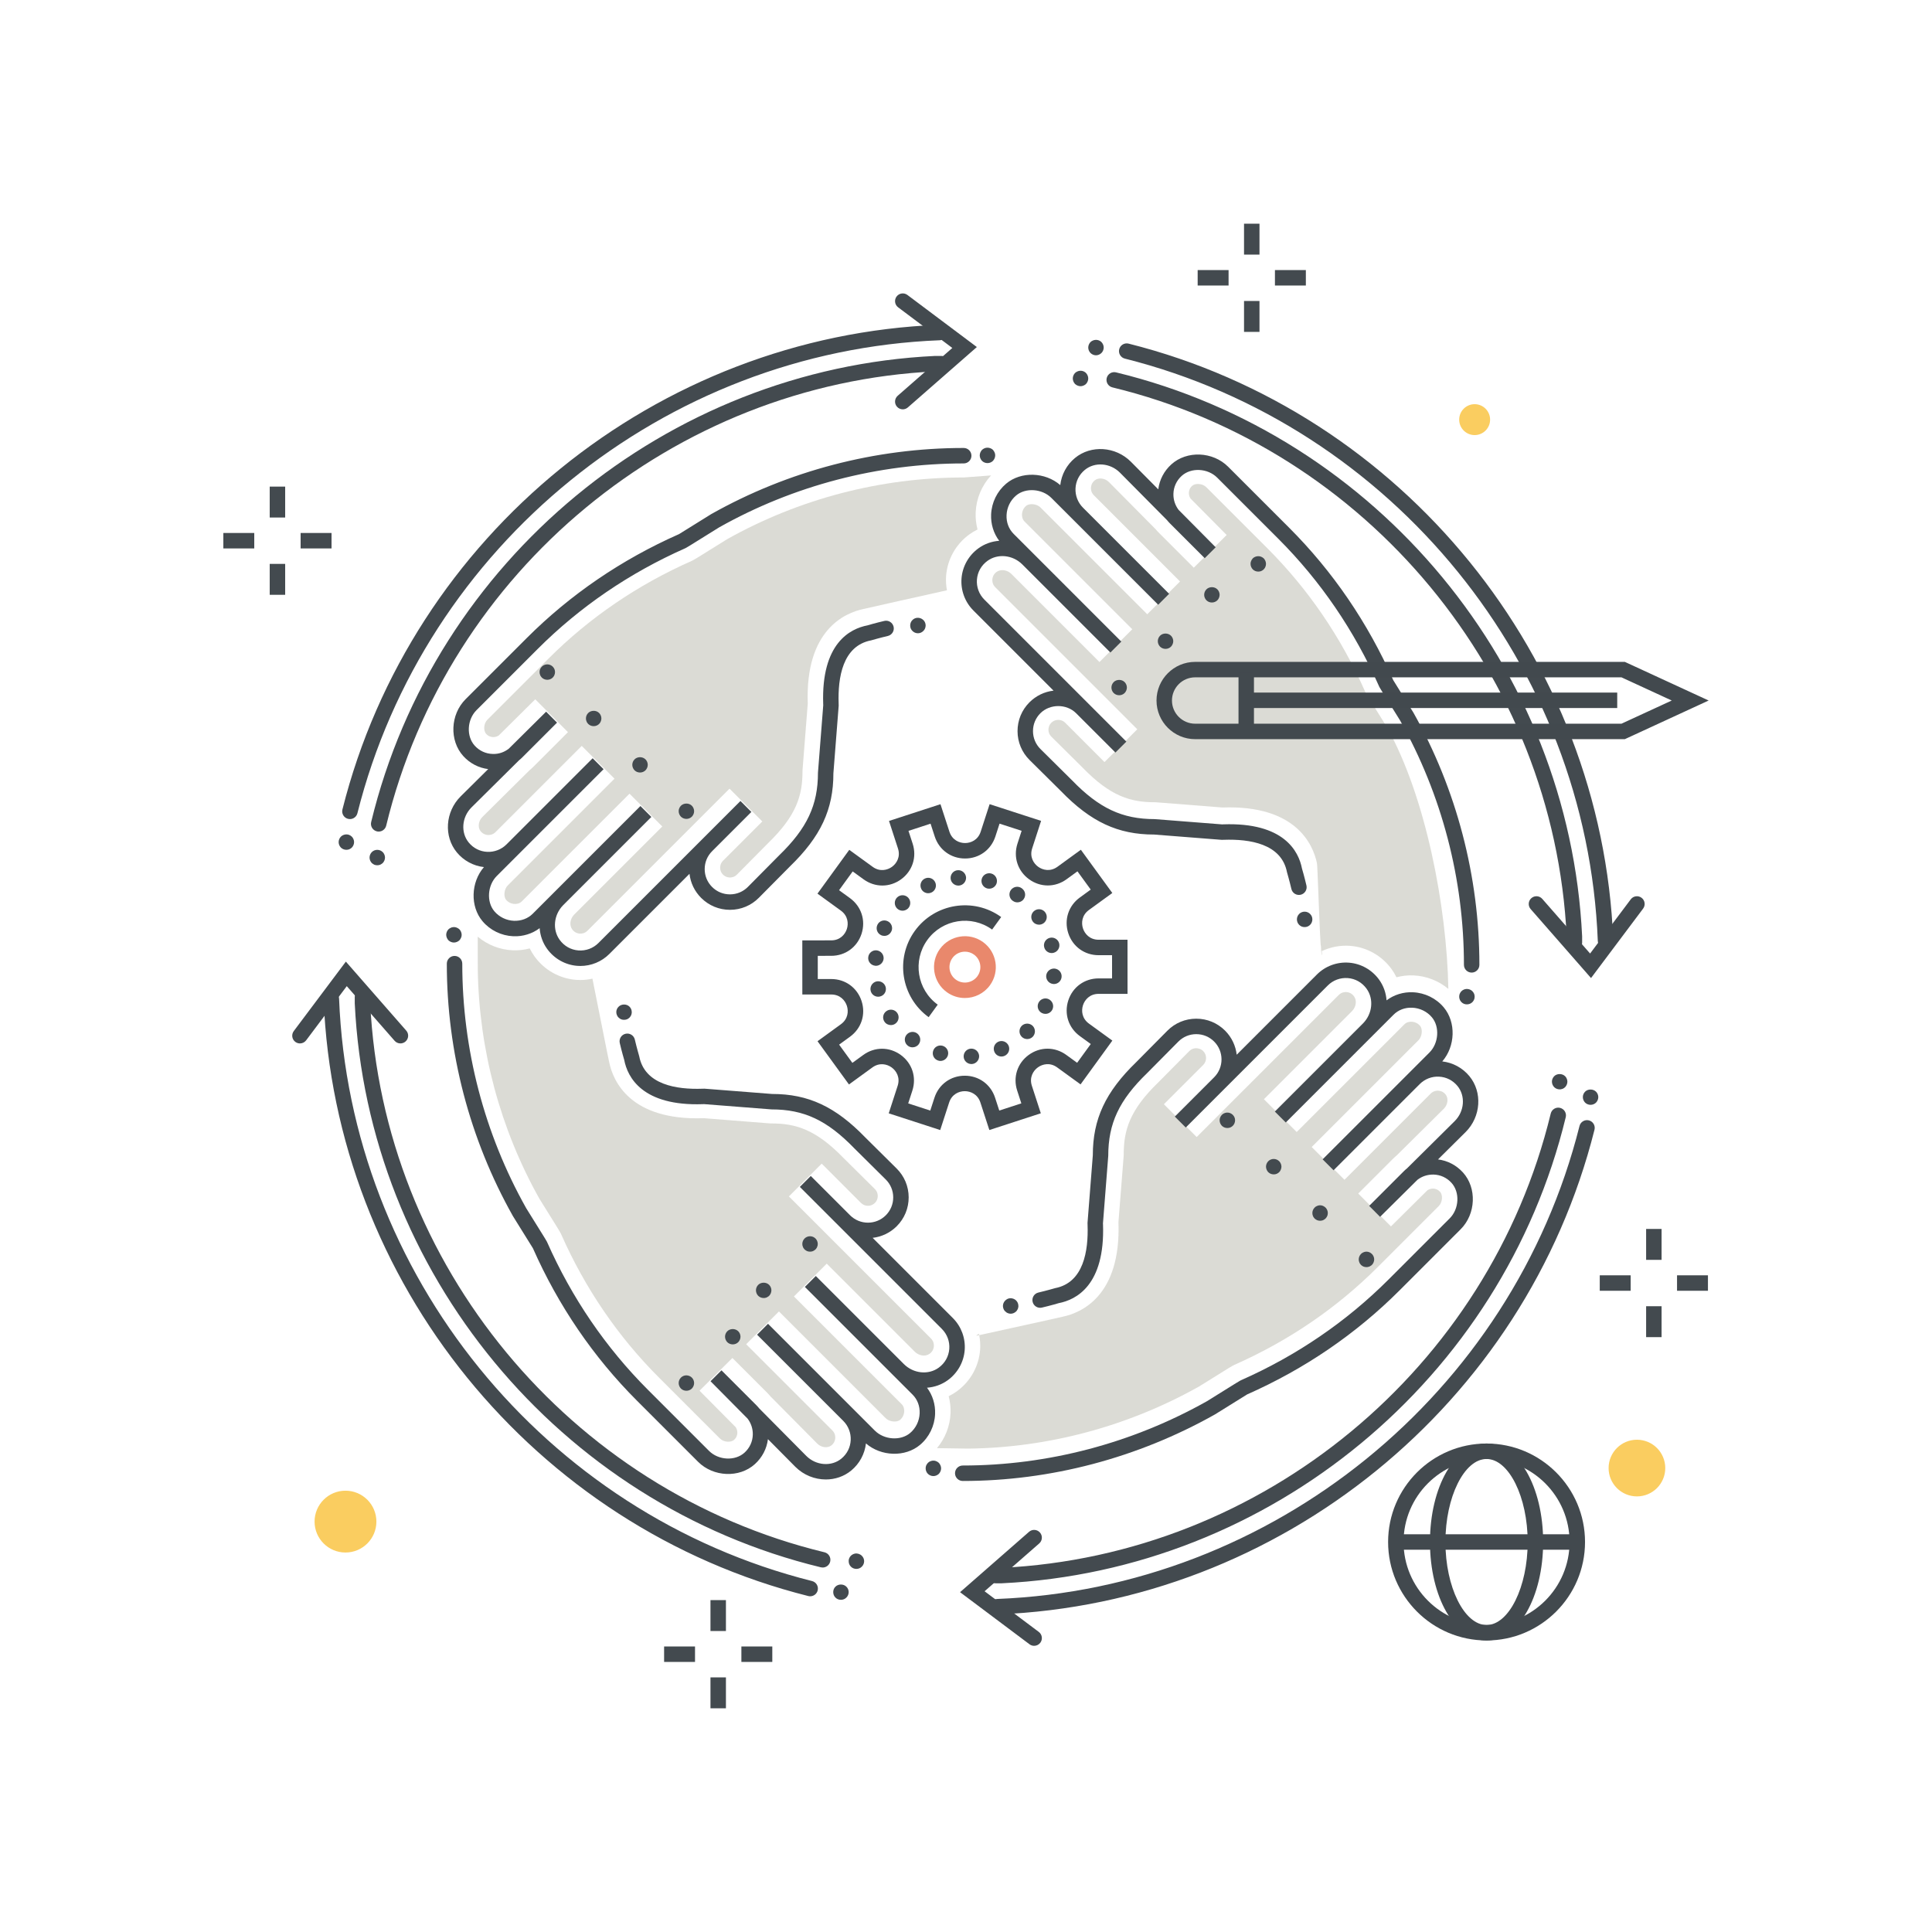 <svg xmlns="http://www.w3.org/2000/svg" width="250" height="250" viewBox="0 0 250 250">
  <g fill="none" fill-rule="evenodd">
    <path fill="#DBDBD5" d="M124.704 61.785C113.989 61.785 103.41 64.544 94.104 69.764 89.85 72.427 89.731 72.48 89.495 72.585 82.496 75.682 76.268 79.932 70.982 85.218L63.073 93.126C62.598 93.601 62.515 94.528 62.909 94.963 63.21 95.296 63.562 95.372 63.804 95.378 63.968 95.388 64.251 95.356 64.536 95.172L69.262 90.488 73.495 94.74 69.004 99.231C68.843 99.392 68.675 99.545 68.501 99.689L62.413 105.722C61.892 106.243 61.792 107.077 62.2 107.571 62.525 107.964 62.931 108.04 63.145 108.05 63.359 108.056 63.77 108.025 64.122 107.672L75.275 96.52 79.518 100.762 65.695 114.585C65.229 115.051 65.126 116.005 65.495 116.442 65.763 116.76 66.163 116.953 66.592 116.971 66.806 116.983 67.211 116.95 67.518 116.643L70.016 114.145C70.031 114.129 70.047 114.113 70.063 114.097L81.458 102.703 85.7 106.946 74.283 118.363C73.763 118.904 73.654 119.73 74.039 120.257 74.343 120.675 74.73 120.788 75.001 120.809 75.223 120.827 75.652 120.801 76.019 120.434L94.401 102.052 98.643 106.295 93.557 111.381C93.234 111.704 93.186 112.082 93.186 112.278 93.186 112.475 93.234 112.852 93.558 113.176 93.882 113.501 94.277 113.547 94.459 113.549 94.656 113.548 95.035 113.499 95.358 113.173L99.388 109.105C103.106 105.505 103.844 102.879 103.844 99.796L103.853 99.561 104.524 91.045 104.522 90.987C104.197 81.5 109.33 79.309 111.727 78.805 112.046 78.714 120.52 76.837 122.534 76.384 122.421 75.768 122.377 75.137 122.427 74.499 122.594 72.37 123.688 70.422 125.429 69.155 125.768 68.908 126.124 68.695 126.493 68.515 126.304 67.803 126.22 67.058 126.252 66.304 126.328 64.513 127.046 62.817 128.242 61.519L124.704 61.785M170.963 123.117C170.986 123.106 171.009 123.092 171.033 123.08 171 122.842 170.952 122.535 170.888 122.189 170.913 122.58 170.938 122.899 170.963 123.117"/>
    <path fill="#DBDBD5" d="M171.002 123.384C171.096 123.792 171.102 123.594 171.033 123.08 171.009 123.092 170.986 123.106 170.963 123.117 170.976 123.236 170.989 123.328 171.002 123.384M176.632 89.46C173.536 82.463 169.286 76.234 164 70.948L156.092 63.04C155.617 62.565 154.689 62.482 154.255 62.875 153.922 63.176 153.845 63.528 153.839 63.77 153.835 63.934 153.862 64.218 154.046 64.503L158.729 69.228 154.477 73.461 149.987 68.97C149.826 68.81 149.673 68.642 149.529 68.468L143.496 62.38C142.975 61.859 142.141 61.759 141.647 62.167 141.254 62.492 141.178 62.898 141.168 63.111 141.158 63.322 141.192 63.728 141.534 64.077L152.697 75.242 150.485 77.454 150.576 77.545 150.485 77.454 148.455 79.484 137.303 68.331C137.293 68.322 137.284 68.313 137.275 68.303L134.633 65.661C134.167 65.196 133.212 65.093 132.775 65.461 132.457 65.729 132.265 66.129 132.247 66.558 132.237 66.772 132.268 67.177 132.575 67.484L135.091 70.001C135.101 70.01 135.111 70.02 135.121 70.03L146.515 81.425 144.302 83.637 144.393 83.728 144.302 83.637 142.272 85.667 130.864 74.259C130.324 73.73 129.491 73.618 128.96 74.005 128.543 74.309 128.43 74.696 128.409 74.967 128.391 75.19 128.417 75.618 128.784 75.986L147.165 94.367 144.953 96.58 145.044 96.671 144.953 96.58 142.923 98.61 137.837 93.524C137.513 93.2 137.135 93.152 136.939 93.152 136.743 93.152 136.365 93.2 136.041 93.524 135.716 93.848 135.669 94.228 135.669 94.425 135.67 94.622 135.719 95.001 136.045 95.324L140.112 99.354C143.713 103.072 146.339 103.81 149.422 103.81L149.657 103.82 158.173 104.49 158.231 104.488C167.719 104.163 169.909 109.297 170.413 111.694 170.495 111.98 170.697 119.214 170.888 122.189 170.952 122.535 171 122.842 171.033 123.08 172.167 122.54 173.434 122.295 174.718 122.393 176.847 122.56 178.796 123.654 180.063 125.395 180.31 125.734 180.523 126.091 180.702 126.459 181.414 126.27 182.16 126.183 182.914 126.219 184.577 126.289 186.157 126.916 187.415 127.963 187.225 117.345 184.488 103.046 179.453 94.07 176.79 89.817 176.737 89.697 176.632 89.46M126.568 172.8C126.599 172.793 126.663 172.779 126.711 172.768 126.7 172.709 126.693 172.65 126.681 172.591 126.311 172.794 126.197 172.886 126.568 172.8M180.748 149.496L186.838 143.462C187.359 142.941 187.459 142.107 187.051 141.613 186.742 141.24 186.367 141.146 186.107 141.134 185.893 141.121 185.481 141.159 185.129 141.512L173.976 152.664 171.946 150.634 171.855 150.725 171.946 150.634 169.734 148.422 183.556 134.599C184.022 134.133 184.125 133.178 183.756 132.741 183.489 132.424 183.089 132.231 182.659 132.213 182.446 132.203 182.04 132.234 181.733 132.541L167.793 146.481 163.551 142.239 174.945 130.844C175.485 130.304 175.602 129.462 175.212 128.927 174.909 128.51 174.522 128.396 174.25 128.375 174.028 128.358 173.599 128.384 173.232 128.75L154.85 147.132 152.82 145.102 152.729 145.193 152.82 145.102 150.608 142.889 155.694 137.803C156.189 137.308 156.189 136.503 155.693 136.007 155.369 135.683 154.993 135.659 154.793 135.636 154.596 135.636 154.217 135.685 153.893 136.011L149.863 140.079C146.145 143.679 145.407 146.305 145.407 149.388L145.398 149.623 144.727 158.139 144.729 158.198C145.054 167.684 139.921 169.875 137.524 170.379 137.191 170.475 128.154 172.443 126.711 172.768 126.83 173.393 126.875 174.036 126.824 174.685 126.658 176.814 125.563 178.762 123.822 180.03 123.483 180.277 123.127 180.49 122.758 180.669 122.948 181.381 123.031 182.126 122.999 182.88 122.928 184.548 122.298 186.132 121.246 187.39 122.408 187.407 125.12 187.452 125.319 187.45 135.699 187.324 145.995 184.554 155.147 179.42 159.401 176.757 159.52 176.704 159.757 176.599 166.755 173.502 172.984 169.252 178.269 163.967L186.178 156.058C186.653 155.583 186.736 154.656 186.342 154.221 186.041 153.888 185.689 153.811 185.447 153.805 185.283 153.804 185 153.828 184.715 154.013L179.989 158.696 175.756 154.443 180.247 149.953C180.407 149.793 180.575 149.64 180.748 149.496M120.467 173.199L102.085 154.816 106.328 150.574 106.33 150.576 111.414 155.66C111.909 156.156 112.715 156.156 113.21 155.66 113.535 155.335 113.582 154.956 113.582 154.759 113.582 154.562 113.532 154.183 113.206 153.86L109.139 149.83C105.538 146.112 102.913 145.374 99.83 145.374L99.594 145.365 91.078 144.694 91.02 144.696C81.533 145.009 79.342 139.887 78.838 137.49 78.753 137.192 77.211 129.337 76.66 126.637 76.153 126.749 75.633 126.813 75.105 126.813 74.915 126.813 74.724 126.805 74.533 126.791 72.404 126.624 70.456 125.53 69.188 123.789 68.941 123.45 68.728 123.094 68.549 122.725 67.837 122.914 67.091 122.998 66.337 122.966 64.666 122.895 63.078 122.261 61.819 121.205 61.819 122.377 61.822 125.204 61.825 125.466 61.984 135.853 64.732 146.083 69.798 155.114 72.462 159.367 72.514 159.487 72.619 159.724 75.715 166.722 79.965 172.95 85.251 178.236L93.159 186.144C93.634 186.619 94.562 186.702 94.997 186.309 95.329 186.008 95.406 185.656 95.412 185.413 95.416 185.25 95.389 184.967 95.205 184.681L90.522 179.956 94.774 175.723 99.265 180.214C99.425 180.374 99.578 180.542 99.722 180.716L105.755 186.804C106.277 187.325 107.11 187.426 107.604 187.017 107.998 186.693 108.073 186.286 108.083 186.073 108.094 185.861 108.059 185.456 107.717 185.107L96.554 173.943 100.796 169.7 111.949 180.853C111.958 180.862 111.967 180.871 111.976 180.881L114.618 183.523C115.084 183.988 116.039 184.091 116.476 183.723 116.794 183.455 116.986 183.055 117.005 182.626 117.014 182.411 116.983 182.007 116.676 181.7L102.736 167.76 106.979 163.517 118.373 174.911C118.913 175.451 119.755 175.568 120.291 175.179 120.708 174.875 120.821 174.488 120.842 174.217 120.86 173.994 120.834 173.566 120.467 173.199"/>
    <path fill="#434A4F" d="M116.399,177.362 L116.408,177.346 C116.357,177.3 116.3,177.264 116.252,177.215 L116.399,177.362"/>
    <polyline fill="#434A4F" points="116.252 177.215 116.252 177.215 104.858 165.821 116.252 177.215"/>
    <path fill="#434A4F" d="M72.185,116.401 L72.171,116.415 L72.173,116.415 C72.177,116.411 72.18,116.406 72.185,116.401"/>
    <path fill="#434A4F" d="M72.185,116.401 C72.18,116.406 72.177,116.411 72.173,116.415 L72.171,116.415 L72.185,116.401"/>
    <polyline fill="#434A4F" points="77.396 98.824 66.244 109.976 77.396 98.824"/>
    <path fill="#434A4F" d="M177.067 133.148L177.227 132.988 177.209 132.979C177.159 133.033 177.119 133.095 177.067 133.148M152.82 145.102L154.033 143.889C153.456 144.466 153.025 144.897 152.82 145.102"/>
    <path fill="#434A4F" d="M177.067 133.148C177.119 133.095 177.159 133.033 177.209 132.979L177.227 132.988 177.067 133.148M190.433 125.853C189.881 125.853 189.433 125.405 189.433 124.853 189.433 113.772 186.573 102.831 181.162 93.211 178.562 89.061 178.497 88.913 178.461 88.834 175.265 81.609 170.875 75.177 165.415 69.716L157.506 61.808C156.279 60.58 154.131 60.471 152.912 61.576 152.243 62.182 151.862 63.009 151.84 63.903 151.821 64.66 152.057 65.381 152.511 65.977L157.309 70.818 155.892 72.229 151.401 67.739C151.265 67.602 151.136 67.46 151.017 67.311L144.916 61.155C143.658 59.896 141.661 59.742 140.373 60.807 139.642 61.411 139.215 62.26 139.17 63.198 139.126 64.124 139.476 65.031 140.131 65.686L151.283 76.838 149.869 78.252 136.047 64.43C134.845 63.228 132.713 63.079 131.486 64.115 130.741 64.743 130.29 65.669 130.248 66.656 130.208 67.591 130.533 68.453 131.161 69.081L133.68 71.6C133.689 71.609 133.698 71.618 133.707 71.626L145.1 83.021 143.686 84.435 132.271 73.02C131.032 71.8 129.108 71.606 127.783 72.571 126.977 73.157 126.491 74.018 126.415 74.994 126.339 75.956 126.688 76.9 127.37 77.582L145.751 95.963 144.337 97.377 139.251 92.292C138.016 91.057 135.863 91.057 134.627 92.292 134.007 92.912 133.667 93.735 133.669 94.611 133.671 95.488 134.015 96.311 134.638 96.927L138.705 100.957C142.217 104.585 145.218 105.993 149.421 105.993L158.169 106.678 158.299 106.669C166.131 106.395 168.049 110.146 168.479 112.404 168.479 112.403 168.479 112.402 168.479 112.402 168.483 112.402 168.806 113.51 169.053 114.581 169.178 115.119 168.842 115.656 168.304 115.78 167.766 115.903 167.229 115.569 167.105 115.031 166.862 113.982 166.537 112.872 166.537 112.872 165.828 109.174 161.703 108.555 158.368 108.668L158.09 108.675 149.343 107.99C149.338 107.99 149.334 107.99 149.33 107.99 144.664 107.99 141.15 106.358 137.282 102.363L133.23 98.348C132.227 97.354 131.672 96.028 131.669 94.616 131.666 93.204 132.214 91.876 133.213 90.878 134.063 90.028 135.152 89.504 136.328 89.369L125.956 78.996C124.859 77.9 124.3 76.384 124.421 74.837 124.542 73.292 125.338 71.876 126.606 70.954 127.407 70.371 128.341 70.049 129.297 69.979 128.574 69.023 128.197 67.814 128.25 66.571 128.315 65.026 129.025 63.573 130.197 62.585 132.118 60.966 135.242 61.074 137.199 62.771 137.351 61.41 138.032 60.146 139.1 59.265 141.174 57.552 144.353 57.761 146.333 59.744L149.88 63.322C150.035 62.081 150.624 60.95 151.569 60.093 153.574 58.276 156.94 58.415 158.92 60.394L166.829 68.302C172.464 73.937 176.993 80.573 180.291 88.024 180.399 88.215 181.941 90.689 182.881 92.19 188.484 102.149 191.433 113.43 191.433 124.853 191.433 125.405 190.985 125.853 190.433 125.853M106.863 191.442C105.441 191.442 104 190.888 102.917 189.805L99.371 186.227C99.216 187.467 98.627 188.599 97.682 189.455 95.677 191.271 92.311 191.135 90.331 189.155L82.422 181.247C76.787 175.611 72.258 168.975 68.96 161.524 68.851 161.332 67.31 158.859 66.37 157.358 60.767 147.399 57.818 136.119 57.818 124.696 57.818 124.144 58.266 123.696 58.818 123.696 59.371 123.696 59.818 124.144 59.818 124.696 59.818 135.776 62.678 146.718 68.089 156.337 70.69 160.49 70.755 160.638 70.79 160.717 73.986 167.939 78.376 174.372 83.836 179.833L91.745 187.741C92.973 188.97 95.12 189.077 96.339 187.973 97.009 187.366 97.39 186.54 97.412 185.645 97.43 184.889 97.194 184.167 96.739 183.571L91.942 178.73 93.36 177.319 97.85 181.81C97.986 181.946 98.114 182.089 98.234 182.238L104.335 188.394C105.592 189.652 107.588 189.806 108.878 188.742 109.609 188.138 110.037 187.289 110.081 186.351 110.125 185.427 109.776 184.522 109.125 183.868L97.968 172.711 99.382 171.297 113.204 185.119C114.407 186.322 116.538 186.469 117.766 185.434 118.51 184.807 118.961 183.88 119.003 182.893 119.042 181.957 118.719 181.096 118.091 180.468L104.151 166.528 105.565 165.114 116.959 176.508C118.197 177.746 120.136 177.948 121.468 176.978 122.274 176.392 122.76 175.531 122.836 174.555 122.912 173.592 122.563 172.649 121.882 171.967L103.5 153.585 104.914 152.171 110 157.257C111.276 158.532 113.35 158.531 114.625 157.257 115.244 156.637 115.584 155.813 115.582 154.937 115.58 154.061 115.236 153.238 114.613 152.622L110.546 148.592C107.034 144.964 104.034 143.556 99.83 143.556L91.082 142.871 90.952 142.879C83.122 143.15 81.202 139.402 80.772 137.145 80.773 137.146 80.773 137.146 80.772 137.146 80.768 137.146 80.446 136.039 80.198 134.968 80.073 134.43 80.408 133.893 80.946 133.769 81.482 133.644 82.021 133.979 82.146 134.517 82.389 135.563 82.712 136.668 82.714 136.677 83.423 140.375 87.546 140.994 90.883 140.881L91.161 140.874 99.908 141.559C99.913 141.559 99.917 141.559 99.921 141.559 104.588 141.559 108.102 143.191 111.969 147.186L116.021 151.201C117.024 152.195 117.579 153.52 117.582 154.932 117.585 156.344 117.037 157.672 116.039 158.671 115.166 159.543 114.061 160.046 112.92 160.177L123.296 170.553C124.392 171.649 124.951 173.165 124.83 174.711 124.709 176.257 123.913 177.672 122.645 178.595 121.844 179.178 120.91 179.5 119.955 179.57 120.677 180.526 121.054 181.734 121.001 182.978 120.936 184.523 120.226 185.976 119.055 186.963 117.134 188.583 114.008 188.476 112.053 186.778 111.9 188.139 111.219 189.402 110.151 190.284 109.21 191.061 108.043 191.442 106.863 191.442M75.104 124.995C74.966 124.995 74.828 124.99 74.689 124.979 73.144 124.858 71.728 124.062 70.805 122.794 70.222 121.993 69.9 121.06 69.83 120.104 68.873 120.827 67.66 121.203 66.422 121.15 64.877 121.084 63.424 120.375 62.436 119.203 60.816 117.282 60.925 114.157 62.622 112.201 61.261 112.049 59.998 111.368 59.116 110.3 57.402 108.226 57.613 105.048 59.595 103.066L63.173 99.52C61.933 99.365 60.802 98.776 59.945 97.831 58.128 95.826 58.265 92.46 60.245 90.479L68.153 82.571C73.788 76.936 80.424 72.407 87.876 69.109 88.066 69.001 90.54 67.459 92.041 66.519 102 60.916 113.281 57.967 124.704 57.967 125.256 57.967 125.704 58.415 125.704 58.967 125.704 59.52 125.256 59.967 124.704 59.967 113.624 59.967 102.682 62.827 93.063 68.238 88.912 70.838 88.764 70.903 88.685 70.938 81.46 74.136 75.027 78.525 69.567 83.985L61.659 91.894C60.431 93.122 60.322 95.269 61.427 96.488 62.034 97.157 62.86 97.538 63.755 97.56 64.527 97.591 65.231 97.343 65.827 96.89L70.669 92.091 72.081 93.508 67.59 97.999C67.453 98.136 67.31 98.265 67.159 98.385L61.006 104.484C59.748 105.741 59.594 107.738 60.658 109.027 61.262 109.758 62.111 110.186 63.05 110.23 63.972 110.269 64.881 109.923 65.537 109.269L76.689 98.117 78.103 99.531 64.281 113.353C63.078 114.556 62.931 116.687 63.966 117.914 64.593 118.659 65.52 119.11 66.507 119.152 67.428 119.183 68.304 118.868 68.932 118.24L71.434 115.738C71.448 115.723 71.463 115.708 71.478 115.693L82.872 104.3 84.286 105.714 72.857 117.144C71.65 118.383 71.461 120.297 72.422 121.617 73.009 122.423 73.869 122.909 74.845 122.985 75.808 123.059 76.751 122.712 77.433 122.03L95.815 103.648 97.229 105.063 92.143 110.149C91.525 110.767 91.186 111.588 91.186 112.461 91.186 113.334 91.526 114.155 92.144 114.773 92.761 115.391 93.582 115.731 94.456 115.731 94.458 115.731 94.46 115.731 94.463 115.731 95.339 115.729 96.162 115.385 96.778 114.763L100.808 110.695C104.436 107.183 105.844 104.182 105.844 99.979L106.529 91.231 106.521 91.099C106.253 83.245 109.999 81.351 112.255 80.921 112.254 80.921 112.254 80.921 112.253 80.921 112.238 80.921 113.354 80.596 114.432 80.347 114.967 80.22 115.506 80.557 115.631 81.096 115.756 81.633 115.42 82.17 114.882 82.295 113.833 82.538 112.723 82.863 112.723 82.863 109.026 83.572 108.406 87.694 108.52 91.031L108.526 91.31 107.841 100.057C107.844 104.729 106.213 108.247 102.214 112.118L98.199 116.17C97.205 117.173 95.88 117.728 94.468 117.731 94.464 117.731 94.46 117.731 94.456 117.731 93.048 117.731 91.725 117.183 90.729 116.187 89.879 115.337 89.355 114.248 89.22 113.072L78.847 123.444C77.85 124.442 76.504 124.995 75.104 124.995"/>
    <path fill="#434A4F" d="M124.579 191.637C124.027 191.637 123.579 191.189 123.579 190.637 123.579 190.084 124.027 189.637 124.579 189.637 135.574 189.637 146.505 186.758 156.188 181.311 160.339 178.71 160.487 178.646 160.566 178.61 167.79 175.414 174.222 171.024 179.684 165.563L187.592 157.655C188.82 156.427 188.929 154.28 187.824 153.061 187.218 152.391 186.391 152.01 185.497 151.988 184.724 151.979 184.018 152.206 183.422 152.661L178.582 157.458 177.17 156.04 181.661 151.55C181.797 151.414 181.94 151.286 182.089 151.166L188.245 145.065C189.503 143.808 189.657 141.811 188.593 140.522 187.989 139.791 187.14 139.363 186.202 139.319 185.275 139.269 184.369 139.625 183.714 140.28L172.562 151.432 171.148 150.018 184.97 136.196C186.173 134.993 186.32 132.862 185.285 131.634 184.658 130.89 183.731 130.439 182.744 130.397 181.804 130.356 180.947 130.681 180.319 131.309L166.379 145.249 164.965 143.835 176.359 132.441C177.598 131.203 177.799 129.264 176.829 127.932 176.243 127.126 175.382 126.64 174.406 126.563 173.439 126.491 172.5 126.836 171.818 127.518L158.545 140.792C158.538 140.799 158.53 140.807 158.522 140.814L153.437 145.9 152.022 144.486 157.125 139.383C158.383 138.107 158.377 136.045 157.108 134.775 156.49 134.158 155.669 133.818 154.796 133.818 154.793 133.818 154.791 133.818 154.789 133.818 153.912 133.82 153.089 134.164 152.473 134.787L148.443 138.854C144.815 142.366 143.407 145.367 143.407 149.57L142.722 158.318 142.73 158.448C143 166.303 139.253 168.197 136.996 168.627 136.997 168.627 136.997 168.627 136.998 168.627 137.013 168.627 135.897 168.953 134.819 169.202 134.284 169.328 133.744 168.992 133.62 168.454 133.495 167.916 133.83 167.378 134.368 167.254 135.414 167.011 136.52 166.688 136.528 166.686 140.226 165.976 140.846 161.854 140.732 158.517L140.725 158.239 141.41 149.492C141.407 144.82 143.038 141.303 147.037 137.431L151.052 133.379C152.046 132.375 153.372 131.821 154.784 131.818 154.788 131.818 154.792 131.818 154.796 131.818 156.204 131.818 157.526 132.366 158.522 133.361 159.395 134.234 159.897 135.339 160.028 136.48L170.404 126.104C171.5 125.008 173.019 124.45 174.563 124.57 176.108 124.691 177.523 125.487 178.446 126.755 179.029 127.556 179.351 128.489 179.421 129.445 180.377 128.722 181.59 128.343 182.829 128.399 184.374 128.464 185.827 129.174 186.814 130.345 188.435 132.267 188.326 135.392 186.629 137.347 187.99 137.5 189.253 138.181 190.135 139.249 191.849 141.324 191.638 144.501 189.656 146.482L186.078 150.029C187.318 150.184 188.45 150.772 189.307 151.718 191.123 153.723 190.986 157.09 189.006 159.069L181.098 166.978C175.461 172.613 168.826 177.143 161.375 180.439 161.185 180.548 158.711 182.09 157.209 183.03 147.187 188.669 135.917 191.637 124.579 191.637M76.819 93.964C76.559 93.964 76.299 93.865 76.108 93.675 76.069 93.624 76.019 93.575 75.989 93.524 75.949 93.464 75.919 93.415 75.898 93.345 75.869 93.285 75.849 93.225 75.838 93.165 75.829 93.095 75.819 93.035 75.819 92.964 75.819 92.705 75.929 92.444 76.108 92.265 76.489 91.885 77.159 91.885 77.529 92.265 77.709 92.444 77.819 92.705 77.819 92.964 77.819 93.035 77.809 93.095 77.799 93.165 77.789 93.225 77.769 93.285 77.739 93.345 77.719 93.415 77.688 93.464 77.648 93.524 77.608 93.575 77.569 93.624 77.529 93.675 77.338 93.865 77.079 93.964 76.819 93.964M82.819 99.964C82.559 99.964 82.299 99.865 82.108 99.675 81.929 99.484 81.819 99.234 81.819 98.964 81.819 98.705 81.929 98.444 82.108 98.265 82.479 97.885 83.148 97.885 83.529 98.265 83.709 98.444 83.819 98.705 83.819 98.964 83.819 99.234 83.709 99.484 83.529 99.675 83.338 99.865 83.079 99.964 82.819 99.964M88.819 105.964C88.559 105.964 88.299 105.865 88.108 105.675 87.929 105.484 87.819 105.234 87.819 104.964 87.819 104.834 87.838 104.705 87.898 104.584 87.949 104.464 88.019 104.354 88.108 104.265 88.489 103.885 89.159 103.885 89.529 104.265 89.619 104.354 89.688 104.464 89.739 104.584 89.789 104.705 89.819 104.834 89.819 104.964 89.819 105.234 89.709 105.484 89.529 105.675 89.338 105.865 89.079 105.964 88.819 105.964M104.819 161.964C104.688 161.964 104.559 161.944 104.438 161.895 104.309 161.834 104.208 161.765 104.108 161.675 104.069 161.625 104.019 161.575 103.989 161.524 103.949 161.464 103.918 161.415 103.898 161.345 103.869 161.285 103.849 161.225 103.838 161.165 103.829 161.095 103.819 161.035 103.819 160.964 103.819 160.705 103.929 160.444 104.108 160.265 104.208 160.165 104.309 160.095 104.438 160.044 104.679 159.944 104.958 159.944 105.199 160.044 105.319 160.095 105.429 160.165 105.529 160.265 105.708 160.444 105.819 160.705 105.819 160.964 105.819 161.035 105.809 161.095 105.799 161.165 105.789 161.225 105.769 161.285 105.739 161.345 105.719 161.415 105.688 161.464 105.648 161.524 105.608 161.575 105.569 161.625 105.529 161.675 105.429 161.765 105.319 161.834 105.199 161.895 105.079 161.944 104.949 161.964 104.819 161.964M98.819 167.964C98.559 167.964 98.299 167.865 98.108 167.675 98.019 167.584 97.949 167.475 97.898 167.354 97.849 167.225 97.819 167.095 97.819 166.964 97.819 166.705 97.929 166.444 98.108 166.265 98.479 165.885 99.159 165.885 99.529 166.265 99.709 166.444 99.819 166.705 99.819 166.964 99.819 167.095 99.789 167.225 99.739 167.354 99.688 167.475 99.619 167.584 99.529 167.675 99.479 167.725 99.429 167.765 99.369 167.794 99.319 167.834 99.259 167.865 99.199 167.895 99.139 167.915 99.079 167.935 99.019 167.944 98.949 167.964 98.889 167.964 98.819 167.964M94.819 173.964C94.559 173.964 94.299 173.865 94.108 173.675 93.929 173.484 93.819 173.234 93.819 172.964 93.819 172.705 93.929 172.444 94.108 172.265 94.489 171.885 95.148 171.885 95.529 172.265 95.709 172.444 95.819 172.705 95.819 172.964 95.819 173.234 95.709 173.484 95.529 173.675 95.338 173.865 95.079 173.964 94.819 173.964M88.819 179.964C88.559 179.964 88.299 179.865 88.108 179.675 87.929 179.484 87.819 179.225 87.819 178.964 87.819 178.705 87.929 178.444 88.108 178.265 88.209 178.165 88.309 178.095 88.438 178.044 88.809 177.895 89.248 177.984 89.529 178.265 89.709 178.444 89.819 178.705 89.819 178.964 89.819 179.225 89.709 179.484 89.529 179.675 89.338 179.865 89.079 179.964 88.819 179.964M70.819 87.964C70.559 87.964 70.299 87.865 70.108 87.675 70.069 87.624 70.029 87.575 69.989 87.524 69.949 87.464 69.919 87.415 69.898 87.354 69.869 87.285 69.849 87.225 69.838 87.165 69.829 87.095 69.819 87.035 69.819 86.964 69.819 86.905 69.829 86.835 69.838 86.774 69.849 86.705 69.869 86.645 69.898 86.585 69.919 86.524 69.949 86.464 69.989 86.415 70.029 86.354 70.069 86.305 70.108 86.265 70.209 86.165 70.309 86.095 70.438 86.044 70.679 85.944 70.959 85.944 71.199 86.044 71.319 86.095 71.429 86.165 71.529 86.265 71.569 86.305 71.608 86.354 71.648 86.415 71.688 86.464 71.719 86.524 71.739 86.585 71.769 86.645 71.789 86.705 71.799 86.774 71.809 86.835 71.819 86.905 71.819 86.964 71.819 87.035 71.809 87.095 71.799 87.165 71.789 87.225 71.769 87.285 71.739 87.354 71.719 87.415 71.688 87.464 71.648 87.524 71.608 87.575 71.569 87.624 71.529 87.675 71.338 87.865 71.079 87.964 70.819 87.964M144.819 89.964C144.559 89.964 144.299 89.865 144.108 89.675 143.929 89.495 143.819 89.234 143.819 88.964 143.819 88.705 143.929 88.444 144.108 88.265 144.479 87.885 145.159 87.885 145.529 88.265 145.708 88.444 145.819 88.705 145.819 88.964 145.819 89.234 145.708 89.484 145.529 89.675 145.338 89.865 145.079 89.964 144.819 89.964M150.819 83.964C150.559 83.964 150.299 83.865 150.108 83.675 149.929 83.484 149.819 83.234 149.819 82.964 149.819 82.705 149.929 82.444 150.108 82.265 150.479 81.885 151.148 81.885 151.529 82.265 151.708 82.444 151.819 82.705 151.819 82.964 151.819 83.225 151.708 83.484 151.529 83.675 151.338 83.865 151.079 83.964 150.819 83.964M156.819 77.964C156.549 77.964 156.299 77.865 156.108 77.675 156.019 77.585 155.949 77.475 155.898 77.354 155.838 77.225 155.819 77.095 155.819 76.964 155.819 76.705 155.929 76.444 156.108 76.265 156.479 75.885 157.159 75.885 157.529 76.265 157.708 76.444 157.819 76.705 157.819 76.964 157.819 77.095 157.789 77.225 157.739 77.354 157.688 77.475 157.619 77.585 157.529 77.675 157.338 77.865 157.079 77.964 156.819 77.964M162.819 73.964C162.549 73.964 162.299 73.865 162.108 73.675 161.929 73.484 161.819 73.234 161.819 72.964 161.819 72.835 161.838 72.705 161.898 72.585 161.949 72.464 162.019 72.354 162.108 72.254 162.389 71.984 162.829 71.895 163.199 72.044 163.319 72.095 163.429 72.165 163.529 72.254 163.708 72.444 163.819 72.705 163.819 72.964 163.819 73.035 163.809 73.095 163.799 73.165 163.789 73.225 163.769 73.285 163.739 73.354 163.719 73.415 163.688 73.464 163.648 73.524 163.608 73.575 163.569 73.624 163.529 73.675 163.429 73.765 163.319 73.845 163.199 73.895 163.079 73.944 162.949 73.964 162.819 73.964"/>
    <path fill="#434A4F" d="M158.819 145.964C158.549 145.964 158.299 145.865 158.108 145.675 157.929 145.484 157.819 145.234 157.819 144.964 157.819 144.705 157.929 144.444 158.108 144.265 158.389 143.984 158.829 143.885 159.199 144.044 159.319 144.095 159.429 144.165 159.529 144.265 159.569 144.305 159.608 144.354 159.648 144.415 159.688 144.464 159.719 144.524 159.739 144.584 159.769 144.645 159.789 144.705 159.799 144.774 159.809 144.834 159.819 144.905 159.819 144.964 159.819 145.035 159.809 145.095 159.799 145.165 159.789 145.225 159.769 145.285 159.739 145.354 159.719 145.415 159.688 145.464 159.648 145.524 159.608 145.575 159.569 145.625 159.529 145.675 159.429 145.765 159.319 145.845 159.199 145.895 159.079 145.944 158.949 145.964 158.819 145.964M164.819 151.964C164.559 151.964 164.299 151.865 164.108 151.675 164.019 151.584 163.949 151.475 163.898 151.345 163.849 151.225 163.819 151.095 163.819 150.964 163.819 150.834 163.849 150.705 163.898 150.584 163.949 150.464 164.019 150.354 164.108 150.265 164.208 150.165 164.309 150.095 164.438 150.044 164.679 149.944 164.958 149.944 165.199 150.044 165.319 150.095 165.429 150.165 165.529 150.265 165.619 150.354 165.688 150.464 165.739 150.584 165.789 150.705 165.819 150.834 165.819 150.964 165.819 151.095 165.789 151.225 165.739 151.345 165.688 151.475 165.619 151.584 165.529 151.675 165.429 151.765 165.319 151.845 165.199 151.895 165.079 151.944 164.949 151.964 164.819 151.964M170.819 157.964C170.749 157.964 170.688 157.964 170.619 157.944 170.559 157.935 170.499 157.915 170.438 157.895 170.378 157.865 170.319 157.834 170.259 157.794 170.208 157.765 170.159 157.725 170.108 157.675 170.069 157.625 170.029 157.575 169.989 157.524 169.949 157.464 169.918 157.415 169.898 157.354 169.869 157.294 169.849 157.225 169.838 157.165 169.829 157.095 169.819 157.035 169.819 156.964 169.819 156.705 169.929 156.444 170.108 156.265 170.159 156.214 170.208 156.175 170.259 156.135 170.319 156.104 170.378 156.075 170.438 156.044 170.499 156.024 170.559 156.004 170.619 155.984 170.819 155.944 171.019 155.964 171.199 156.044 171.319 156.095 171.429 156.165 171.529 156.265 171.708 156.444 171.819 156.705 171.819 156.964 171.819 157.035 171.809 157.095 171.799 157.165 171.789 157.225 171.769 157.294 171.739 157.354 171.719 157.415 171.688 157.464 171.648 157.524 171.608 157.575 171.569 157.625 171.529 157.675 171.429 157.765 171.319 157.845 171.199 157.895 171.079 157.944 170.949 157.964 170.819 157.964M176.819 163.964C176.688 163.964 176.559 163.944 176.438 163.895 176.309 163.845 176.208 163.765 176.108 163.675 176.069 163.625 176.019 163.575 175.989 163.524 175.949 163.464 175.918 163.415 175.898 163.345 175.869 163.285 175.849 163.225 175.838 163.165 175.829 163.095 175.819 163.035 175.819 162.964 175.819 162.834 175.849 162.705 175.898 162.584 175.949 162.464 176.019 162.354 176.108 162.265 176.199 162.165 176.309 162.095 176.438 162.044 176.619 161.964 176.819 161.944 177.009 161.984 177.079 161.995 177.139 162.015 177.199 162.044 177.259 162.064 177.319 162.104 177.369 162.135 177.429 162.175 177.479 162.214 177.529 162.265 177.708 162.444 177.819 162.705 177.819 162.964 177.819 163.035 177.809 163.095 177.799 163.165 177.789 163.225 177.769 163.285 177.739 163.345 177.719 163.415 177.688 163.464 177.648 163.524 177.608 163.575 177.569 163.625 177.529 163.675 177.479 163.725 177.429 163.765 177.369 163.794 177.319 163.834 177.259 163.865 177.199 163.895 177.139 163.915 177.079 163.935 177.009 163.944 176.949 163.964 176.878 163.964 176.819 163.964M168.819 119.964C168.688 119.964 168.559 119.944 168.438 119.895 168.309 119.845 168.199 119.765 168.108 119.675 168.069 119.625 168.019 119.575 167.989 119.524 167.949 119.464 167.918 119.415 167.898 119.354 167.869 119.294 167.849 119.225 167.838 119.165 167.829 119.095 167.819 119.035 167.819 118.964 167.819 118.705 167.929 118.444 168.108 118.265 168.199 118.165 168.309 118.095 168.438 118.044 168.679 117.944 168.958 117.944 169.199 118.044 169.319 118.095 169.429 118.165 169.529 118.265 169.569 118.305 169.608 118.354 169.648 118.415 169.688 118.464 169.719 118.524 169.739 118.584 169.769 118.645 169.789 118.705 169.799 118.774 169.809 118.834 169.819 118.905 169.819 118.964 169.819 119.035 169.809 119.095 169.799 119.165 169.789 119.225 169.769 119.285 169.739 119.354 169.719 119.415 169.688 119.464 169.648 119.524 169.608 119.575 169.569 119.625 169.529 119.675 169.429 119.765 169.319 119.845 169.199 119.895 169.079 119.944 168.949 119.964 168.819 119.964M189.819 129.964C189.688 129.964 189.559 129.944 189.438 129.895 189.309 129.845 189.199 129.765 189.108 129.675 189.069 129.635 189.019 129.575 188.989 129.524 188.949 129.464 188.918 129.415 188.898 129.354 188.869 129.294 188.849 129.225 188.838 129.165 188.829 129.095 188.819 129.035 188.819 128.964 188.819 128.905 188.829 128.834 188.838 128.774 188.849 128.705 188.869 128.645 188.898 128.584 188.918 128.524 188.949 128.464 188.989 128.415 189.019 128.354 189.069 128.305 189.108 128.265 189.199 128.165 189.309 128.095 189.438 128.044 189.799 127.895 190.249 127.984 190.529 128.265 190.569 128.305 190.608 128.354 190.648 128.415 190.688 128.464 190.719 128.524 190.739 128.584 190.769 128.645 190.789 128.705 190.799 128.774 190.809 128.834 190.819 128.905 190.819 128.964 190.819 129.035 190.809 129.095 190.799 129.165 190.789 129.225 190.769 129.294 190.739 129.354 190.719 129.415 190.688 129.464 190.648 129.524 190.608 129.575 190.569 129.635 190.529 129.675 190.338 129.865 190.079 129.964 189.819 129.964M130.779 169.995C130.648 169.995 130.519 169.964 130.398 169.915 130.279 169.865 130.168 169.794 130.079 169.694 130.029 169.655 129.989 169.604 129.949 169.544 129.918 169.495 129.878 169.435 129.858 169.375 129.838 169.314 129.819 169.254 129.799 169.185 129.789 169.125 129.779 169.055 129.779 168.995 129.779 168.725 129.889 168.475 130.079 168.285 130.168 168.194 130.279 168.125 130.398 168.064 130.769 167.915 131.208 168.004 131.489 168.285 131.679 168.475 131.779 168.725 131.779 168.995 131.779 169.055 131.779 169.125 131.759 169.185 131.749 169.254 131.729 169.314 131.708 169.375 131.679 169.435 131.648 169.495 131.608 169.544 131.579 169.604 131.539 169.655 131.489 169.694 131.299 169.885 131.049 169.995 130.779 169.995M120.779 191.004C120.509 191.004 120.259 190.895 120.069 190.714 119.878 190.524 119.779 190.265 119.779 190.004 119.779 189.875 119.799 189.745 119.849 189.625 119.909 189.504 119.979 189.395 120.069 189.294 120.119 189.254 120.168 189.214 120.219 189.175 120.279 189.135 120.329 189.104 120.398 189.084 120.458 189.055 120.519 189.035 120.579 189.024 120.909 188.955 121.249 189.064 121.489 189.294 121.579 189.395 121.648 189.504 121.699 189.625 121.749 189.745 121.779 189.875 121.779 190.004 121.779 190.265 121.668 190.524 121.489 190.714 121.299 190.895 121.039 191.004 120.779 191.004M80.748 131.964C80.619 131.964 80.489 131.944 80.369 131.895 80.248 131.845 80.139 131.765 80.049 131.675 79.998 131.635 79.959 131.575 79.919 131.524 79.889 131.475 79.858 131.415 79.829 131.354 79.809 131.294 79.789 131.225 79.769 131.165 79.759 131.095 79.748 131.035 79.748 130.964 79.748 130.705 79.858 130.444 80.049 130.265 80.419 129.895 81.088 129.885 81.459 130.265 81.648 130.444 81.748 130.705 81.748 130.964 81.748 131.035 81.748 131.095 81.729 131.165 81.719 131.225 81.699 131.294 81.679 131.354 81.648 131.415 81.619 131.475 81.579 131.524 81.549 131.575 81.509 131.635 81.459 131.675 81.369 131.765 81.259 131.845 81.139 131.895 81.009 131.944 80.878 131.964 80.748 131.964M58.739 121.964C58.479 121.964 58.219 121.854 58.029 121.675 57.938 121.575 57.869 121.464 57.819 121.345 57.769 121.225 57.739 121.095 57.739 120.964 57.739 120.705 57.849 120.444 58.029 120.254 58.079 120.214 58.128 120.165 58.179 120.135 58.239 120.095 58.299 120.064 58.358 120.044 58.418 120.015 58.479 119.995 58.549 119.984 58.739 119.944 58.938 119.964 59.119 120.044 59.248 120.095 59.349 120.165 59.449 120.254 59.628 120.444 59.739 120.705 59.739 120.964 59.739 121.095 59.719 121.225 59.659 121.345 59.608 121.464 59.539 121.575 59.449 121.675 59.349 121.765 59.248 121.834 59.119 121.885 58.999 121.935 58.869 121.964 58.739 121.964M118.779 81.944C118.639 81.944 118.519 81.915 118.389 81.865 118.269 81.814 118.159 81.734 118.069 81.645 117.979 81.555 117.898 81.444 117.849 81.325 117.799 81.194 117.779 81.075 117.779 80.935 117.779 80.675 117.878 80.415 118.069 80.234 118.159 80.135 118.269 80.064 118.389 80.015 118.759 79.865 119.199 79.955 119.479 80.234 119.529 80.274 119.569 80.325 119.608 80.385 119.639 80.435 119.679 80.495 119.699 80.555 119.729 80.615 119.739 80.685 119.759 80.745 119.769 80.805 119.779 80.874 119.779 80.935 119.779 81.075 119.749 81.194 119.699 81.325 119.648 81.444 119.579 81.555 119.479 81.645 119.299 81.835 119.039 81.944 118.779 81.944M127.779 59.925C127.519 59.925 127.259 59.825 127.069 59.635 126.889 59.444 126.779 59.194 126.779 58.925 126.779 58.794 126.809 58.665 126.858 58.544 126.909 58.425 126.979 58.314 127.069 58.214 127.168 58.125 127.279 58.055 127.398 58.004 127.769 57.854 128.208 57.944 128.489 58.214 128.579 58.314 128.648 58.425 128.699 58.544 128.759 58.665 128.779 58.794 128.779 58.925 128.779 59.185 128.668 59.444 128.489 59.635 128.299 59.825 128.039 59.925 127.779 59.925M45.28 105.989C45.199 105.989 45.117 105.979 45.036 105.959 44.5 105.825 44.175 105.281 44.31 104.746 53.229 69.248 84.985 43.46 121.537 42.031 122.094 42.018 122.553 42.439 122.575 42.991 122.597 43.543 122.167 44.008 121.615 44.029 85.945 45.423 54.953 70.591 46.249 105.233 46.135 105.687 45.728 105.989 45.28 105.989zM49.002 107.606C48.924 107.606 48.845 107.598 48.766 107.578 48.229 107.448 47.899 106.908 48.029 106.371 56.227 72.52 86.237 47.718 121.007 46.058L121.818 46.057C122.371 46.057 122.818 46.504 122.818 47.057 122.818 47.609 122.371 48.057 121.818 48.057L121.055 48.057C87.213 49.673 57.963 73.847 49.973 106.842 49.862 107.299 49.453 107.606 49.002 107.606zM48.819 111.964C48.688 111.964 48.559 111.944 48.438 111.895 48.319 111.834 48.208 111.765 48.108 111.675 47.929 111.484 47.819 111.234 47.819 110.964 47.819 110.834 47.849 110.705 47.898 110.584 47.949 110.464 48.019 110.354 48.108 110.265 48.208 110.165 48.309 110.095 48.438 110.044 48.679 109.944 48.958 109.944 49.199 110.044 49.319 110.095 49.429 110.165 49.529 110.265 49.619 110.354 49.688 110.464 49.739 110.584 49.789 110.705 49.819 110.834 49.819 110.964 49.819 111.234 49.708 111.484 49.529 111.675 49.429 111.765 49.319 111.834 49.199 111.895 49.079 111.944 48.949 111.964 48.819 111.964M44.819 109.964C44.559 109.964 44.299 109.865 44.108 109.675 43.929 109.484 43.819 109.234 43.819 108.964 43.819 108.834 43.849 108.705 43.898 108.584 43.949 108.464 44.019 108.354 44.108 108.265 44.389 107.984 44.838 107.895 45.199 108.044 45.319 108.095 45.429 108.165 45.529 108.265 45.619 108.354 45.688 108.464 45.739 108.584 45.789 108.705 45.819 108.834 45.819 108.964 45.819 109.234 45.709 109.484 45.529 109.675 45.429 109.765 45.319 109.845 45.199 109.895 45.079 109.944 44.949 109.964 44.819 109.964"/>
    <path fill="#434A4F" d="M116.819 52.968C116.541 52.968 116.264 52.852 116.066 52.626 115.702 52.21 115.744 51.579 116.16 51.215L123.231 45.027 116.218 39.767C115.776 39.436 115.687 38.809 116.019 38.367 116.35 37.926 116.976 37.836 117.418 38.167L126.405 44.907 117.477 52.72C117.287 52.886 117.052 52.968 116.819 52.968M207.754 122.73C207.219 122.73 206.776 122.308 206.755 121.77 205.361 86.1 180.193 55.108 145.552 46.404 145.017 46.27 144.691 45.726 144.826 45.19 144.96 44.653 145.507 44.33 146.04 44.464 181.536 53.383 207.325 85.14 208.753 121.691 208.775 122.243 208.345 122.708 207.793 122.729 207.78 122.73 207.767 122.73 207.754 122.73zM203.728 122.973C203.176 122.973 202.728 122.525 202.728 121.973L202.728 121.209C201.111 87.368 176.938 58.118 143.943 50.127 143.407 49.998 143.077 49.457 143.207 48.92 143.337 48.384 143.88 48.052 144.414 48.184 178.265 56.382 203.067 86.392 204.727 121.162L204.728 121.973C204.728 122.525 204.28 122.973 203.728 122.973zM139.819 49.975C139.688 49.975 139.559 49.944 139.438 49.895 139.309 49.845 139.199 49.774 139.108 49.685 138.929 49.495 138.819 49.234 138.819 48.975 138.819 48.714 138.929 48.455 139.108 48.265 139.199 48.175 139.309 48.104 139.438 48.055 139.809 47.895 140.249 47.984 140.529 48.265 140.708 48.455 140.819 48.714 140.819 48.975 140.819 49.234 140.708 49.495 140.529 49.685 140.338 49.865 140.079 49.975 139.819 49.975M141.819 45.975C141.559 45.975 141.299 45.865 141.108 45.675 140.929 45.495 140.819 45.234 140.819 44.975 140.819 44.705 140.929 44.455 141.108 44.265 141.199 44.175 141.309 44.104 141.438 44.055 141.809 43.905 142.249 43.984 142.529 44.265 142.708 44.455 142.819 44.705 142.819 44.975 142.819 45.234 142.708 45.495 142.529 45.675 142.338 45.865 142.079 45.975 141.819 45.975"/>
    <path fill="#434A4F" d="M205.878 126.56L198.064 117.632C197.701 117.216 197.743 116.584 198.158 116.221 198.574 115.856 199.205 115.899 199.569 116.314L205.758 123.386 211.018 116.373C211.349 115.932 211.975 115.841 212.418 116.173 212.86 116.504 212.949 117.131 212.618 117.573L205.878 126.56M128.818 204.878C128.266 204.878 127.818 204.43 127.818 203.878 127.818 203.326 128.266 202.878 128.818 202.878L129.582 202.878C163.423 201.261 192.672 177.087 200.664 144.093 200.794 143.557 201.338 143.225 201.871 143.357 202.407 143.487 202.737 144.027 202.607 144.564 194.409 178.415 164.399 203.217 129.629 204.877L128.818 204.878zM129.06 208.904C128.525 208.904 128.082 208.482 128.061 207.943 128.039 207.392 128.469 206.927 129.021 206.905 164.691 205.512 195.682 180.344 204.387 145.702 204.521 145.166 205.068 144.841 205.6 144.976 206.136 145.11 206.461 145.654 206.326 146.189 197.407 181.687 165.65 207.476 129.099 208.903 129.086 208.904 129.073 208.904 129.06 208.904zM201.819 140.964C201.559 140.964 201.299 140.865 201.108 140.675 200.929 140.484 200.819 140.234 200.819 139.964 200.819 139.834 200.838 139.705 200.898 139.584 200.949 139.464 201.019 139.354 201.108 139.265 201.479 138.885 202.159 138.895 202.529 139.265 202.619 139.354 202.688 139.464 202.739 139.584 202.789 139.705 202.819 139.834 202.819 139.964 202.819 140.234 202.708 140.484 202.529 140.675 202.479 140.725 202.429 140.765 202.369 140.805 202.319 140.834 202.259 140.865 202.199 140.895 202.139 140.915 202.079 140.935 202.009 140.944 201.949 140.964 201.878 140.964 201.819 140.964M205.819 142.964C205.559 142.964 205.299 142.865 205.108 142.675 204.929 142.484 204.819 142.234 204.819 141.964 204.819 141.705 204.929 141.444 205.108 141.265 205.479 140.885 206.159 140.895 206.529 141.265 206.708 141.444 206.819 141.705 206.819 141.964 206.819 142.234 206.708 142.484 206.529 142.675 206.338 142.865 206.079 142.964 205.819 142.964"/>
    <path fill="#434A4F" d="M133.817 212.968C133.608 212.968 133.398 212.903 133.218 212.768L124.231 206.028 133.159 198.215C133.575 197.851 134.206 197.894 134.57 198.309 134.934 198.725 134.892 199.356 134.477 199.72L127.405 205.908 134.418 211.168C134.86 211.499 134.949 212.126 134.618 212.568 134.421 212.83 134.121 212.968 133.817 212.968M106.455 202.837C106.376 202.837 106.297 202.828 106.218 202.809 72.367 194.61 47.565 164.601 45.905 129.831L45.904 129.019C45.904 128.467 46.352 128.019 46.904 128.019 47.456 128.019 47.904 128.467 47.904 129.019L47.904 129.783C49.521 163.625 73.695 192.874 106.689 200.865 107.226 200.995 107.556 201.536 107.425 202.072 107.314 202.53 106.905 202.837 106.455 202.837zM104.837 206.558C104.756 206.558 104.674 206.548 104.593 206.528 69.096 197.609 43.307 165.852 41.879 129.301 41.857 128.749 42.287 128.284 42.839 128.263 43.386 128.233 43.855 128.671 43.877 129.223 45.271 164.893 70.439 195.884 105.08 204.588 105.616 204.723 105.941 205.266 105.806 205.802 105.692 206.256 105.285 206.558 104.837 206.558zM110.819 203.015C110.549 203.015 110.289 202.915 110.108 202.725 109.918 202.544 109.819 202.285 109.819 202.015 109.819 201.955 109.819 201.885 109.829 201.825 109.849 201.765 109.869 201.694 109.889 201.635 109.918 201.575 109.949 201.515 109.979 201.464 110.019 201.405 110.059 201.354 110.108 201.314 110.148 201.265 110.208 201.225 110.259 201.185 110.309 201.155 110.369 201.125 110.429 201.095 110.489 201.075 110.559 201.055 110.619 201.035 110.949 200.975 111.289 201.084 111.519 201.314 111.708 201.495 111.819 201.754 111.819 202.015 111.819 202.285 111.708 202.544 111.519 202.725 111.338 202.915 111.079 203.015 110.819 203.015M108.819 207.015C108.549 207.015 108.289 206.915 108.108 206.725 107.918 206.544 107.819 206.285 107.819 206.015 107.819 205.754 107.918 205.495 108.108 205.314 108.479 204.944 109.148 204.944 109.519 205.314 109.708 205.495 109.819 205.754 109.819 206.015 109.819 206.285 109.708 206.544 109.519 206.725 109.338 206.915 109.079 207.015 108.819 207.015"/>
    <path fill="#434A4F" d="M38.813 135.019C38.605 135.019 38.395 134.954 38.214 134.819 37.772 134.488 37.683 133.861 38.015 133.419L44.754 124.432 52.568 133.36C52.932 133.776 52.89 134.408 52.474 134.771 52.058 135.135 51.426 135.092 51.063 134.678L44.874 127.606 39.614 134.619C39.418 134.881 39.118 135.019 38.813 135.019M117.521 142.78L120.377 143.708 120.916 142.05C121.478 140.317 123.018 139.198 124.839 139.197 124.84 139.197 124.841 139.197 124.841 139.197 126.662 139.197 128.202 140.316 128.766 142.048L129.305 143.704 132.161 142.775 131.622 141.118C131.059 139.386 131.646 137.575 133.119 136.504 134.593 135.433 136.497 135.432 137.971 136.502L139.381 137.525 141.146 135.095 139.736 134.072C138.262 133.001 137.673 131.19 138.235 129.458 138.797 127.726 140.338 126.605 142.159 126.605L143.901 126.604 143.9 123.602 142.159 123.602C142.158 123.602 142.158 123.602 142.157 123.602 140.336 123.602 138.796 122.483 138.232 120.752 137.669 119.02 138.257 117.208 139.73 116.137L141.139 115.112 139.422 112.75 138.013 113.775C136.539 114.847 134.635 114.846 133.161 113.777 131.687 112.707 131.098 110.896 131.66 109.164L132.198 107.506 129.341 106.58 128.803 108.237C128.241 109.969 126.701 111.089 124.88 111.09 124.879 111.09 124.878 111.09 124.878 111.09 123.057 111.09 121.517 109.971 120.953 108.239L120.414 106.583 117.558 107.513 118.097 109.169C118.661 110.901 118.073 112.712 116.6 113.784 115.127 114.855 113.223 114.856 111.748 113.786L110.338 112.763 108.574 115.193 109.984 116.216C111.458 117.287 112.047 119.098 111.485 120.831 110.922 122.563 109.382 123.683 107.561 123.683L105.819 123.684 105.82 126.687 107.562 126.687C107.563 126.687 107.563 126.687 107.564 126.687 109.384 126.687 110.924 127.805 111.488 129.537 112.052 131.269 111.464 133.08 109.99 134.151L108.582 135.176 110.297 137.535 111.707 136.511C113.18 135.439 115.084 135.439 116.559 136.51 118.032 137.58 118.621 139.391 118.059 141.123L117.521 142.78zM121.663 146.227L115.001 144.065 116.156 140.506C116.508 139.422 115.988 138.567 115.383 138.128 114.778 137.689 113.804 137.458 112.882 138.129L109.856 140.329 105.788 134.734 108.814 132.534C109.736 131.864 109.817 130.866 109.586 130.155 109.355 129.445 108.702 128.687 107.564 128.687 107.563 128.687 107.563 128.687 107.563 128.687L103.821 128.688 103.818 121.685 107.56 121.683C108.7 121.683 109.352 120.923 109.583 120.213 109.813 119.502 109.731 118.504 108.809 117.834L105.78 115.636 109.895 109.969 112.923 112.167C113.845 112.836 114.818 112.605 115.424 112.166 116.028 111.727 116.548 110.871 116.195 109.788L115.038 106.229 121.697 104.063 122.855 107.621C123.208 108.704 124.131 109.09 124.878 109.09 124.878 109.09 124.878 109.09 124.879 109.09 125.626 109.09 126.549 108.703 126.901 107.62L128.056 104.06 134.717 106.221 133.563 109.781C133.211 110.864 133.731 111.719 134.336 112.158 134.94 112.598 135.915 112.828 136.837 112.158L139.863 109.957 143.933 115.554 140.906 117.754C139.985 118.424 139.903 119.422 140.134 120.133 140.366 120.843 141.018 121.602 142.157 121.602L142.158 121.602 145.899 121.601 145.902 128.604 142.16 128.605C141.021 128.605 140.368 129.365 140.137 130.076 139.907 130.786 139.989 131.784 140.911 132.454L143.938 134.652 139.824 140.319 136.796 138.121C135.873 137.45 134.9 137.683 134.295 138.122 133.691 138.561 133.171 139.417 133.524 140.5L134.681 144.059 128.021 146.225 126.864 142.667C126.511 141.583 125.588 141.197 124.841 141.197L124.84 141.197C124.093 141.197 123.169 141.584 122.818 142.667L121.663 146.227z"/>
    <path fill="#E9886C" d="M124.863,123.145 C124.243,123.145 123.631,123.431 123.24,123.971 C122.594,124.864 122.794,126.117 123.687,126.764 C124.58,127.411 125.833,127.21 126.48,126.317 C127.126,125.424 126.926,124.171 126.034,123.524 C125.68,123.268 125.27,123.145 124.863,123.145 Z M124.854,129.142 C124.041,129.142 123.221,128.896 122.514,128.383 C120.728,127.089 120.327,124.583 121.621,122.797 C122.915,121.011 125.42,120.61 127.207,121.904 L127.207,121.905 C128.992,123.199 129.393,125.705 128.1,127.49 C127.318,128.569 126.094,129.142 124.854,129.142 Z"/>
    <path fill="#434A4F" d="M123.009 113.675C122.969 113.125 123.378 112.645 123.929 112.604 124.479 112.564 124.958 112.975 125.009 113.524 125.039 114.075 124.628 114.555 124.079 114.595 124.059 114.595 124.029 114.595 124.009 114.595 123.489 114.595 123.049 114.194 123.009 113.675zM127.739 114.964C127.199 114.814 126.889 114.254 127.039 113.725 127.188 113.194 127.749 112.885 128.279 113.035 128.809 113.185 129.119 113.734 128.969 114.274 128.838 114.714 128.438 114.995 128.009 114.995 127.918 114.995 127.829 114.984 127.739 114.964zM119.199 114.995C118.969 114.484 119.199 113.895 119.699 113.675 120.208 113.444 120.799 113.675 121.019 114.175 121.249 114.675 121.019 115.274 120.519 115.495 120.389 115.555 120.249 115.584 120.108 115.584 119.729 115.584 119.358 115.365 119.199 114.995zM131.069 116.575C131.049 116.575 131.039 116.564 131.029 116.555 130.588 116.225 130.489 115.604 130.809 115.165 131.139 114.714 131.759 114.615 132.208 114.935 132.219 114.944 132.219 114.944 132.229 114.955L132.239 114.955C132.239 114.955 132.239 114.955 132.239 114.964 132.688 115.285 132.789 115.905 132.458 116.354 132.269 116.625 131.958 116.765 131.648 116.765 131.449 116.765 131.239 116.705 131.069 116.575zM116.069 117.544C115.688 117.145 115.688 116.515 116.088 116.125 116.479 115.745 117.119 115.745 117.509 116.145 117.889 116.544 117.878 117.175 117.489 117.564 117.289 117.745 117.039 117.845 116.789 117.845 116.529 117.845 116.269 117.745 116.069 117.544zM133.619 119.214C133.309 118.754 133.429 118.135 133.889 117.825 134.349 117.515 134.969 117.635 135.279 118.095 135.588 118.555 135.469 119.175 135.009 119.484 134.838 119.595 134.639 119.655 134.449 119.655 134.128 119.655 133.819 119.504 133.619 119.214zM113.999 121.004C113.499 120.765 113.299 120.165 113.539 119.665 113.779 119.165 114.369 118.964 114.869 119.205 115.369 119.444 115.579 120.044 115.338 120.535L115.329 120.535C115.159 120.895 114.809 121.104 114.438 121.104 114.289 121.104 114.139 121.075 113.999 121.004zM135.119 122.564C134.979 122.035 135.309 121.484 135.849 121.354 136.378 121.225 136.929 121.544 137.059 122.084 137.188 122.615 136.869 123.155 136.329 123.294 136.249 123.314 136.168 123.325 136.088 123.325 135.639 123.325 135.229 123.024 135.119 122.564zM113.239 124.964C112.688 124.905 112.289 124.415 112.349 123.875 112.398 123.325 112.889 122.915 113.438 122.975 113.989 123.035 114.389 123.524 114.338 124.075 114.279 124.584 113.849 124.975 113.338 124.975 113.309 124.975 113.269 124.964 113.239 124.964zM136.279 127.325C135.729 127.274 135.329 126.785 135.378 126.234 135.438 125.685 135.929 125.285 136.479 125.334 137.029 125.395 137.429 125.885 137.369 126.435 137.319 126.944 136.889 127.334 136.378 127.334 136.338 127.334 136.309 127.334 136.279 127.325zM112.668 128.225C112.529 127.685 112.858 127.145 113.389 127.004 113.929 126.875 114.469 127.194 114.608 127.734 114.739 128.274 114.418 128.814 113.878 128.944 113.799 128.964 113.719 128.975 113.628 128.975 113.188 128.975 112.779 128.675 112.668 128.225zM134.838 131.095C134.338 130.854 134.139 130.254 134.378 129.765 134.619 129.265 135.219 129.055 135.708 129.294 136.208 129.544 136.418 130.135 136.179 130.635 135.999 130.995 135.648 131.194 135.279 131.194 135.128 131.194 134.979 131.165 134.838 131.095zM114.449 132.205C114.139 131.754 114.259 131.135 114.719 130.825 115.168 130.515 115.799 130.625 116.108 131.084 116.418 131.544 116.299 132.165 115.838 132.475 115.668 132.595 115.469 132.645 115.279 132.645 114.958 132.645 114.639 132.495 114.449 132.205zM132.208 134.155C131.819 133.754 131.829 133.125 132.219 132.734 132.619 132.354 133.249 132.365 133.639 132.754 134.019 133.155 134.009 133.785 133.619 134.175 133.418 134.365 133.168 134.455 132.918 134.455 132.659 134.455 132.398 134.354 132.208 134.155zM117.499 135.334C117.049 135.015 116.949 134.385 117.269 133.944 117.599 133.495 118.219 133.395 118.668 133.714 119.108 134.044 119.219 134.665 118.889 135.115 118.699 135.385 118.389 135.524 118.079 135.524 117.878 135.524 117.668 135.464 117.499 135.334zM128.679 136.115C128.458 135.615 128.679 135.024 129.188 134.794 129.688 134.575 130.279 134.794 130.509 135.305 130.729 135.805 130.509 136.395 129.999 136.625 129.869 136.685 129.729 136.714 129.599 136.714 129.208 136.714 128.849 136.495 128.679 136.115zM121.429 137.245C120.889 137.095 120.588 136.544 120.739 136.015 120.889 135.475 121.438 135.175 121.969 135.325 122.499 135.475 122.809 136.024 122.659 136.555 122.529 136.995 122.128 137.285 121.699 137.285 121.608 137.285 121.519 137.274 121.429 137.245zM124.699 136.765C124.659 136.214 125.069 135.734 125.619 135.694 126.179 135.655 126.648 136.064 126.699 136.615 126.729 137.165 126.319 137.645 125.769 137.685 125.739 137.685 125.719 137.685 125.699 137.685 125.179 137.685 124.739 137.285 124.699 136.765zM120.167 131.622C116.595 129.034 115.794 124.022 118.382 120.451 120.97 116.878 125.981 116.078 129.553 118.665L128.38 120.285C125.7 118.343 121.942 118.945 120.002 121.624 118.061 124.303 118.662 128.062 121.34 130.002L120.167 131.622"/>
    <polygon fill="#434A4F" points="34.901 66.967 36.901 66.967 36.901 62.967 34.901 62.967"/>
    <polygon fill="#434A4F" points="34.901 76.967 36.901 76.967 36.901 72.967 34.901 72.967"/>
    <polygon fill="#434A4F" points="38.901 70.967 42.901 70.967 42.901 68.967 38.901 68.967"/>
    <polygon fill="#434A4F" points="28.901 70.967 32.901 70.967 32.901 68.967 28.901 68.967"/>
    <polygon fill="#434A4F" points="213.008 163.025 215.008 163.025 215.008 159.025 213.008 159.025"/>
    <polygon fill="#434A4F" points="213.008 173.025 215.008 173.025 215.008 169.025 213.008 169.025"/>
    <polygon fill="#434A4F" points="217.008 167.025 221.008 167.025 221.008 165.025 217.008 165.025"/>
    <polygon fill="#434A4F" points="207.008 167.025 211.008 167.025 211.008 165.025 207.008 165.025"/>
    <polygon fill="#434A4F" points="91.935 211.053 93.935 211.053 93.935 207.053 91.935 207.053"/>
    <polygon fill="#434A4F" points="91.935 221.053 93.935 221.053 93.935 217.053 91.935 217.053"/>
    <polygon fill="#434A4F" points="95.935 215.053 99.935 215.053 99.935 213.053 95.935 213.053"/>
    <polygon fill="#434A4F" points="85.935 215.053 89.935 215.053 89.935 213.053 85.935 213.053"/>
    <polygon fill="#434A4F" points="160.977 32.947 162.977 32.947 162.977 28.947 160.977 28.947"/>
    <polygon fill="#434A4F" points="160.977 42.947 162.977 42.947 162.977 38.947 160.977 38.947"/>
    <polygon fill="#434A4F" points="164.977 36.947 168.977 36.947 168.977 34.947 164.977 34.947"/>
    <polygon fill="#434A4F" points="154.977 36.947 158.977 36.947 158.977 34.947 154.977 34.947"/>
    <path fill="#42494E" d="M192.361,188.792 C186.438,188.792 181.62,193.611 181.62,199.534 C181.62,205.457 186.438,210.275 192.361,210.275 C198.284,210.275 203.102,205.457 203.102,199.534 C203.102,193.611 198.284,188.792 192.361,188.792 Z M192.361,212.275 C185.335,212.275 179.62,206.559 179.62,199.534 C179.62,192.508 185.335,186.792 192.361,186.792 C199.386,186.792 205.102,192.508 205.102,199.534 C205.102,206.559 199.386,212.275 192.361,212.275 Z"/>
    <path fill="#42494E" d="M192.36,188.792 C189.475,188.792 187.038,193.711 187.038,199.534 C187.038,205.356 189.475,210.275 192.36,210.275 C195.245,210.275 197.682,205.356 197.682,199.534 C197.682,193.711 195.245,188.792 192.36,188.792 Z M192.36,212.275 C188.254,212.275 185.038,206.678 185.038,199.534 C185.038,192.389 188.254,186.792 192.36,186.792 C196.465,186.792 199.682,192.389 199.682,199.534 C199.682,206.678 196.465,212.275 192.36,212.275 Z"/>
    <polygon fill="#42494E" points="180.62 200.534 204.102 200.534 204.102 198.534 180.62 198.534"/>
    <path fill="#42494E" d="M154.651,87.647 C152.998,87.647 151.652,88.993 151.652,90.647 C151.652,92.302 152.998,93.647 154.652,93.647 L209.817,93.647 L216.323,90.647 L209.817,87.647 L154.651,87.647 Z M210.255,95.647 L154.652,95.647 C151.895,95.647 149.652,93.404 149.652,90.647 C149.652,87.891 151.895,85.647 154.651,85.647 L210.255,85.647 L221.099,90.647 L210.255,95.647 Z"/>
    <polygon fill="#42494E" points="160.262 94.647 162.262 94.647 162.262 87.049 160.262 87.049"/>
    <polygon fill="#42494E" points="161.262 91.619 209.268 91.619 209.268 89.619 161.262 89.619"/>
    <path fill="#FACD60" d="M48.705 196.895C48.705 199.104 46.914 200.895 44.705 200.895 42.496 200.895 40.705 199.104 40.705 196.895 40.705 194.686 42.496 192.895 44.705 192.895 46.914 192.895 48.705 194.686 48.705 196.895M192.818 54.3C192.818 55.405 191.923 56.3 190.818 56.3 189.714 56.3 188.818 55.405 188.818 54.3 188.818 53.196 189.714 52.3 190.818 52.3 191.923 52.3 192.818 53.196 192.818 54.3M208.152 189.967C208.152 187.942 209.793 186.3 211.818 186.3 213.843 186.3 215.485 187.942 215.485 189.967 215.485 191.992 213.843 193.634 211.818 193.634 209.793 193.634 208.152 191.992 208.152 189.967"/>
  </g>
</svg>
